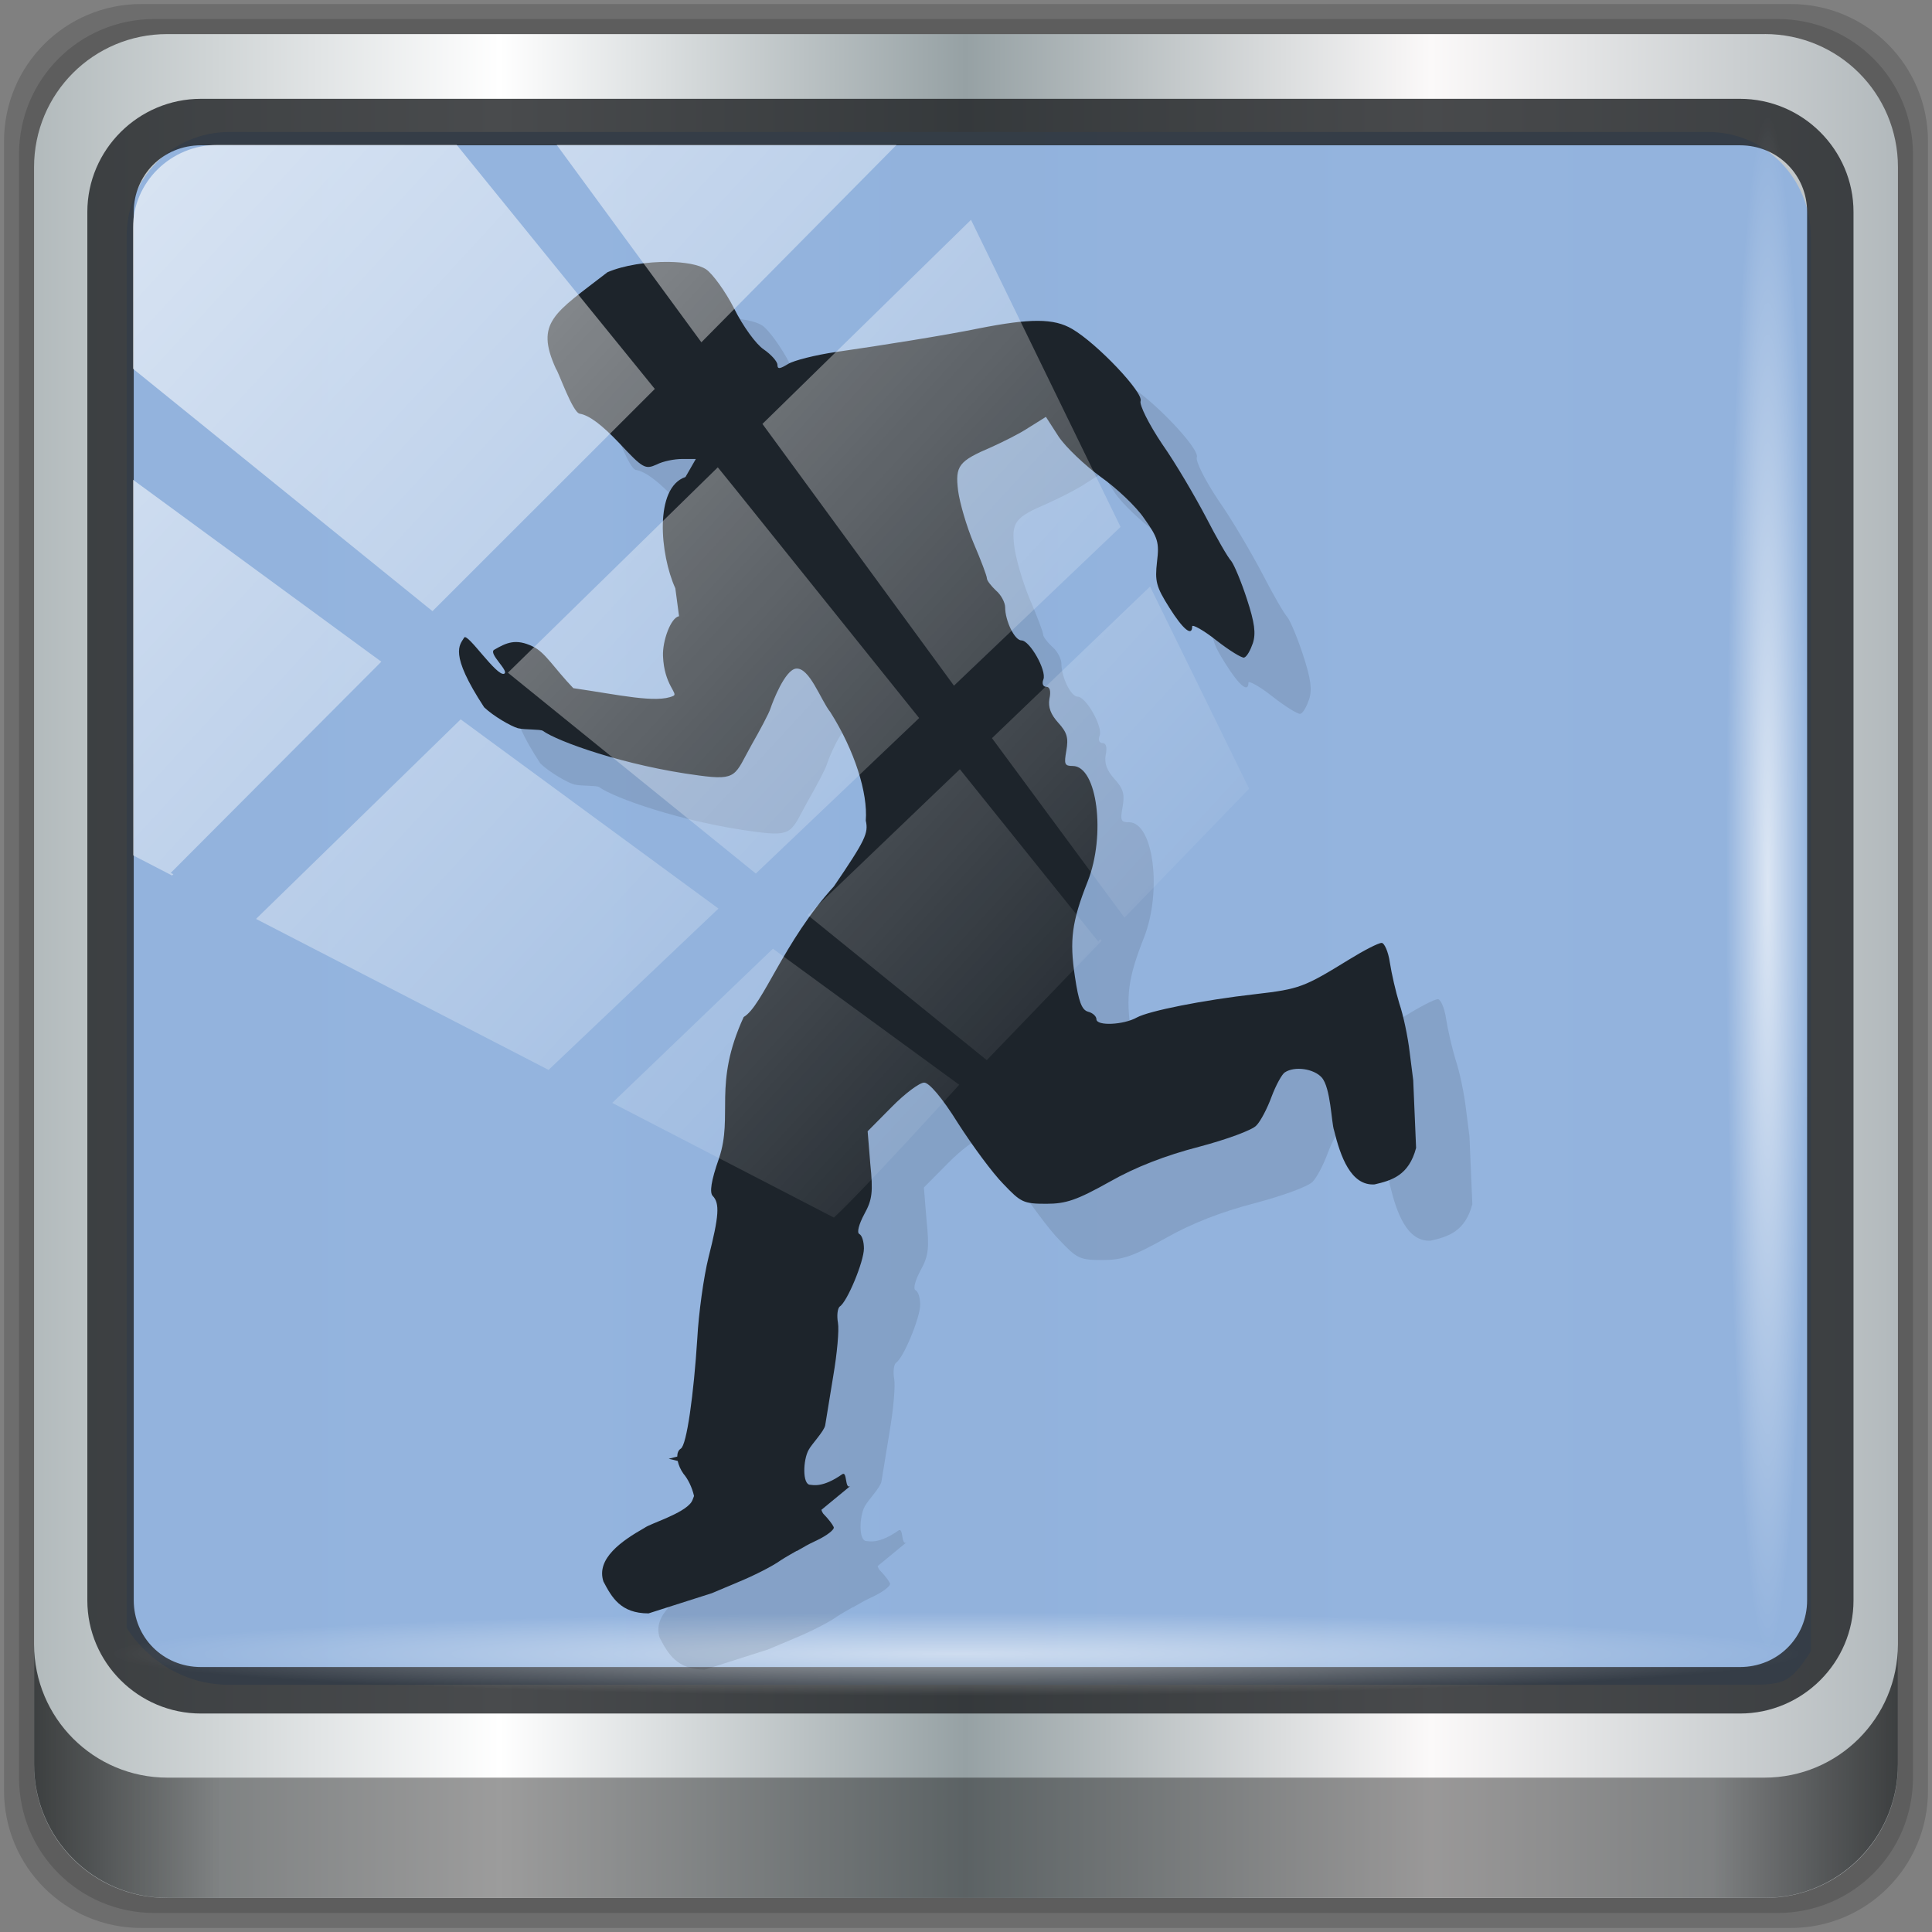 <?xml version="1.0" encoding="UTF-8" standalone="no"?>
<svg
   xmlns:dc="http://purl.org/dc/elements/1.1/"
   xmlns:cc="http://creativecommons.org/ns#"
   xmlns:rdf="http://www.w3.org/1999/02/22-rdf-syntax-ns#"
   xmlns:svg="http://www.w3.org/2000/svg"
   xmlns="http://www.w3.org/2000/svg"
   xmlns:xlink="http://www.w3.org/1999/xlink"
   xmlns:sodipodi="http://sodipodi.sourceforge.net/DTD/sodipodi-0.dtd"
   xmlns:inkscape="http://www.inkscape.org/namespaces/inkscape"
   viewBox="0 0 48 48"
   version="1.1"
   id="svg53"
   sodipodi:docname="steam_icon_202730.svg"
   inkscape:version="0.92.2 5c3e80d, 2017-08-06">
  <rect x="0" y="0" width="48" height="48" fill="#808080" stroke="none"/>
  <sodipodi:namedview
     pagecolor="#ffffff"
     bordercolor="#666666"
     borderopacity="1"
     objecttolerance="10"
     gridtolerance="10"
     guidetolerance="10"
     inkscape:pageopacity="0"
     inkscape:pageshadow="2"
     inkscape:window-width="1280"
     inkscape:window-height="943"
     id="namedview55"
     showgrid="false"
     inkscape:zoom="4.9166667"
     inkscape:cx="23.814915"
     inkscape:cy="22.372881"
     inkscape:window-x="0"
     inkscape:window-y="19"
     inkscape:window-maximized="1"
     inkscape:current-layer="svg53" />
  <defs
     id="defs17">
    <linearGradient
       id="linearGradient3764"
       x1="1"
       x2="47"
       gradientUnits="userSpaceOnUse"
       gradientTransform="rotate(-90,24,24)">
      <stop
         style="stop-color:#8daedb;stop-opacity:1"
         id="stop2" />
      <stop
         offset="1"
         style="stop-color:#9bb8e0;stop-opacity:1"
         id="stop4" />
    </linearGradient>
    <clipPath
       id="clipPath-647756417">
      <g
         transform="translate(0,-1004.362)"
         id="g9">
        <path
           d="m -24 13 c 0 1.105 -0.672 2 -1.5 2 -0.828 0 -1.5 -0.895 -1.5 -2 0 -1.105 0.672 -2 1.5 -2 0.828 0 1.5 0.895 1.5 2 z"
           transform="matrix(15.333,0,0,11.5,415,878.862)"
           style="fill:#1890d0"
           id="path7" />
      </g>
    </clipPath>
    <clipPath
       id="clipPath-660243047">
      <g
         transform="translate(0,-1004.362)"
         id="g14">
        <path
           d="m -24 13 c 0 1.105 -0.672 2 -1.5 2 -0.828 0 -1.5 -0.895 -1.5 -2 0 -1.105 0.672 -2 1.5 -2 0.828 0 1.5 0.895 1.5 2 z"
           transform="matrix(15.333,0,0,11.5,415,878.862)"
           style="fill:#1890d0"
           id="path12" />
      </g>
    </clipPath>
    <linearGradient
       inkscape:collect="always"
       xlink:href="#linearGradient6139-0"
       id="linearGradient4071"
       gradientUnits="userSpaceOnUse"
       gradientTransform="matrix(0.551,0,0,0.551,-2.461,-1.909)"
       x1="6"
       y1="47"
       x2="90"
       y2="47" />
    <linearGradient
       id="linearGradient6139-0">
      <stop
         id="stop6141-2"
         offset="0"
         style="stop-color:#b2babc;stop-opacity:1" />
      <stop
         style="stop-color:#ffffff;stop-opacity:1;"
         offset="0.25"
         id="stop6151-0" />
      <stop
         style="stop-color:#96a1a4;stop-opacity:1"
         offset="0.5"
         id="stop6147-1" />
      <stop
         id="stop6149-4"
         offset="0.75"
         style="stop-color:#fbf9f9;stop-opacity:1;" />
      <stop
         id="stop6143-4"
         offset="1"
         style="stop-color:#b2b9bc;stop-opacity:1" />
    </linearGradient>
    <linearGradient
       gradientTransform="matrix(0.498,0,0,0.498,0.1,0.1)"
       inkscape:collect="always"
       xlink:href="#linearGradient3832-0-6-1-1"
       id="linearGradient4129"
       x1="1.5"
       y1="88.172"
       x2="94.5"
       y2="88.172"
       gradientUnits="userSpaceOnUse" />
    <linearGradient
       id="linearGradient3832-0-6-1-1">
      <stop
         style="stop-color:#000000;stop-opacity:1;"
         offset="0"
         id="stop3834-6-3-7-1" />
      <stop
         id="stop3872-2-4"
         offset="0.1"
         style="stop-color:#000000;stop-opacity:0.588;" />
      <stop
         style="stop-color:#000000;stop-opacity:0.588;"
         offset="0.9"
         id="stop3844-6-2-7-6" />
      <stop
         style="stop-color:#000000;stop-opacity:1;"
         offset="1"
         id="stop3836-5-0-2-9" />
    </linearGradient>
    <radialGradient
       inkscape:collect="always"
       xlink:href="#linearGradient3737"
       id="radialGradient7462"
       gradientUnits="userSpaceOnUse"
       gradientTransform="matrix(0.486,0,0,0.024,16.979,40.016)"
       cx="13.948"
       cy="44.893"
       fx="13.948"
       fy="44.893"
       r="43.199" />
    <linearGradient
       id="linearGradient3737">
      <stop
         offset="0"
         style="stop-color:#ffffff;stop-opacity:1"
         id="stop3739" />
      <stop
         offset="1"
         style="stop-color:#ffffff;stop-opacity:0"
         id="stop3741" />
    </linearGradient>
    <radialGradient
       inkscape:collect="always"
       xlink:href="#linearGradient3737"
       id="radialGradient7464"
       gradientUnits="userSpaceOnUse"
       gradientTransform="matrix(0.442,0,0,0.024,15.807,-44.996)"
       cx="13.948"
       cy="44.893"
       fx="13.948"
       fy="44.893"
       r="43.199" />
    <linearGradient
       inkscape:collect="always"
       xlink:href="#linearGradient3737"
       id="linearGradient4767"
       gradientUnits="userSpaceOnUse"
       x1="2.771"
       y1="-28.642"
       x2="50.528"
       y2="14.514" />
    <clipPath
       id="clipPath4156-4-1"
       clipPathUnits="userSpaceOnUse">
      <path
         inkscape:connector-curvature="0"
         id="path4158-0-8"
         d="m 27.046,-55.695 -14.214,13.321 h 0.061 l 15.653,21.771 10.231,-10.546 C 38.562,-32.302 27.468,-54.819 27.046,-55.695 Z M 9.647,-39.383 -5.241,-25.321 15.988,-7.806 26.372,-18.383 Z m 31.491,12.951 -9.741,9.714 8.945,12.458 7.781,-7.555 z m -49.84,4.379 -13.754,12.982 26.283,13.846 0.061,-0.062 -0.123,-0.062 L 13.599,-5.401 -8.702,-22.053 Z m 38.015,7.401 -9.803,9.775 11.579,9.559 7.628,-7.401 -8.669,-11.009 z m 20.187,5.674 -7.383,7.216 6.188,8.542 5.82,-6.137 z m -32.195,6.322 -9.557,9.498 13.662,7.185 7.934,-7.678 z m 23.312,2.374 -7.107,6.938 8.363,6.907 5.361,-5.674 -0.061,-0.092 -0.092,0.123 -6.464,-8.203 z m -8.73,8.542 -7.505,7.339 10.354,5.458 c 1.397,-1.321 5.675,-6.123 5.851,-6.322 z"
         style="opacity:0.6;fill:#ffffff;fill-opacity:1;stroke:none" />
    </clipPath>
    <linearGradient
       id="ButtonShadow-16"
       gradientTransform="scale(1.006,0.994)"
       x1="45.448"
       y1="92.54"
       x2="45.448"
       y2="7.017"
       gradientUnits="userSpaceOnUse">
      <stop
         style="stop-color:#000000;stop-opacity:1;"
         offset="0"
         id="stop3750-6" />
      <stop
         style="stop-color:#000000;stop-opacity:0.588;"
         offset="1"
         id="stop3752-4" />
    </linearGradient>
    <clipPath
       clipPathUnits="userSpaceOnUse"
       id="clipPath4355-7">
      <rect
         style="fill:#ffffff;fill-opacity:1;fill-rule:nonzero;stroke:none"
         id="rect4357-5"
         width="84"
         height="80"
         x="6"
         y="6"
         rx="6"
         ry="6" />
    </clipPath>
    <clipPath
       clipPathUnits="userSpaceOnUse"
       id="clipPath4355-9">
      <rect
         style="fill:#ffffff;fill-opacity:1;fill-rule:nonzero;stroke:none"
         id="rect4357-1"
         width="84"
         height="80"
         x="6"
         y="6"
         rx="6"
         ry="6" />
    </clipPath>
    <clipPath
       clipPathUnits="userSpaceOnUse"
       id="clipPath4355-1">
      <rect
         style="fill:#ffffff;fill-opacity:1;fill-rule:nonzero;stroke:none"
         id="rect4357-9"
         width="84"
         height="80"
         x="6"
         y="6"
         rx="6"
         ry="6" />
    </clipPath>
    <clipPath
       clipPathUnits="userSpaceOnUse"
       id="clipPath3943-52-0">
      <path
         id="path3945-4-1"
         d="m 69.781,20.844 -5,3.438 c 5.587,5.537 9,13.328 9,21.812 0,8.434 -3.377,16.096 -8.906,21.625 l 5,3.438 C 76.078,64.576 80,55.844 80,46.094 c 2e-6,-9.797 -3.963,-18.66 -10.219,-25.25 z M 40,24.062 28.906,36.219 H 21.5 c -0.823,0 -1.5,0.677 -1.5,1.5 v 1 14.844 1 c 0,0.823 0.684,1.61 1.5,1.5 h 7.406 L 40,68 V 66 26.062 Z m 20.594,3.281 -5,3.438 L 55.5,30.875 c 3.938,3.89 6.406,9.25 6.406,15.219 0,5.921 -2.43,11.148 -6.312,15.031 l 0.094,0.094 5.094,3.438 c 4.475,-4.908 7.25,-11.402 7.25,-18.562 0,-7.231 -2.879,-13.831 -7.438,-18.75 z m -9.25,6.5 -5.219,3.625 c 2.222,2.218 3.719,5.24 3.719,8.625 0,3.337 -1.459,6.228 -3.625,8.438 l 5.219,3.625 c 2.822,-3.237 4.531,-7.434 4.531,-12.062 0,-4.673 -1.754,-9.001 -4.625,-12.25 z"
         style="color:#000000;display:inline;overflow:visible;visibility:visible;opacity:0.8;fill:#ff00ff;fill-opacity:1;fill-rule:nonzero;stroke:none;stroke-width:1;marker:none;enable-background:accumulate"
         inkscape:connector-curvature="0" />
    </clipPath>
    <clipPath
       id="clipPath-660243047-3">
      <g
         transform="translate(0,-1004.362)"
         id="g14-6">
        <path
           inkscape:connector-curvature="0"
           d="m -24,13 c 0,1.105 -0.672,2 -1.5,2 -0.828,0 -1.5,-0.895 -1.5,-2 0,-1.105 0.672,-2 1.5,-2 0.828,0 1.5,0.895 1.5,2 z"
           transform="matrix(15.333,0,0,11.5,415,878.862)"
           style="fill:#1890d0"
           id="path12-7" />
      </g>
    </clipPath>
  </defs>
  <g
     id="g37">
    <g
       style="clip-path:url(#clipPath-647756417)"
       clip-path="url(#clipPath-647756417)"
       id="g35">
      <g
         transform="translate(1,1)"
         id="g33">
        <g
           style="opacity:0.1"
           id="g31">
          <!-- color: #9bb8e0 -->
        </g>
      </g>
    </g>
  </g>
  <path
     style="display:inline;opacity:0.15;fill:#000000;fill-opacity:1;fill-rule:nonzero;stroke:none;stroke-width:0.498"
     d="M 44.486,0.1 H 3.514 c -1.892,0 -3.414,1.523 -3.414,3.414 v 40.971 C 0.1,46.377 1.623,47.9 3.514,47.9 H 44.486 C 46.377,47.9 47.9,46.377 47.9,44.486 V 3.514 c 0,-1.892 -1.523,-3.414 -3.414,-3.414 z"
     id="path3288"
     inkscape:connector-curvature="0" />
  <path
     inkscape:connector-curvature="0"
     id="path4085"
     d="M 44.166,0.473 H 3.834 c -1.862,0 -3.361,1.499 -3.361,3.361 V 44.166 c 0,1.862 1.499,3.361 3.361,3.361 H 44.166 c 1.862,0 3.361,-1.499 3.361,-3.361 V 3.834 c 0,-1.862 -1.499,-3.361 -3.361,-3.361 z"
     style="display:inline;opacity:0.15;fill:#000000;fill-opacity:1;fill-rule:nonzero;stroke:none;stroke-width:0.498" />
  <path
     style="display:inline;fill:url(#linearGradient4071);fill-opacity:1;fill-rule:nonzero;stroke:none;stroke-width:0.498"
     d="M 43.846,0.847 H 4.154 c -1.832,0 -3.308,1.475 -3.308,3.308 V 43.846 c 0,1.832 1.475,3.308 3.308,3.308 H 43.846 c 1.832,0 3.308,-1.475 3.308,-3.308 V 4.154 c 0,-1.832 -1.475,-3.308 -3.308,-3.308 z"
     id="rect4251-1"
     inkscape:connector-curvature="0" />
  <path
     style="display:inline;opacity:0.98;fill:#92b2dd;fill-opacity:1;fill-rule:nonzero;stroke:none;stroke-width:0.516"
     d="m 5.697,3.28 c -1.422,0 -2.551,1.153 -2.551,2.606 v 10.797 3.648 20.111 c 0.546,0.849 1.478,1.417 2.551,1.417 H 7.738 40.396 43.219 c 1.073,0 1.224,0.018 1.77,-0.831 V 20.33 16.682 5.886 c 0,-1.452 -1.129,-2.606 -2.551,-2.606 z"
     id="path3400-6"
     inkscape:connector-curvature="0"
     sodipodi:nodetypes="sscccsccscccsss" />
  <path
     inkscape:connector-curvature="0"
     id="path4989"
     d="m 4.992,2.455 c -1.552,0 -2.822,1.264 -2.822,2.811 V 39.761 c 0,1.547 1.27,2.811 2.822,2.811 H 43.228 c 1.552,0 2.822,-1.264 2.822,-2.811 V 5.266 c 0,-1.547 -1.27,-2.811 -2.822,-2.811 z m 0,1.155 H 43.228 c 0.94,0 1.669,0.737 1.669,1.656 V 39.761 c 0,0.919 -0.729,1.656 -1.669,1.656 H 4.992 c -0.94,0 -1.669,-0.737 -1.669,-1.656 V 5.266 c 0,-0.919 0.729,-1.656 1.669,-1.656 z"
     style="color:#000000;font-style:normal;font-variant:normal;font-weight:normal;font-stretch:normal;font-size:medium;line-height:normal;font-family:Sans;-inkscape-font-specification:Sans;text-indent:0;text-align:start;text-decoration:none;text-decoration-line:none;letter-spacing:normal;word-spacing:normal;text-transform:none;writing-mode:lr-tb;direction:ltr;baseline-shift:baseline;text-anchor:start;display:inline;overflow:visible;visibility:visible;fill:#1f2224;fill-opacity:0.809;stroke:none;stroke-width:1.183;marker:none;enable-background:accumulate" />
  <path
     inkscape:connector-curvature="0"
     style="display:inline;opacity:0.658;fill:url(#linearGradient4129);fill-opacity:1;fill-rule:nonzero;stroke:none;stroke-width:0.498"
     d="m 0.847,40.851 v 2.987 c 0,1.832 1.482,3.314 3.314,3.314 H 43.839 c 1.832,0 3.314,-1.482 3.314,-3.314 v -2.987 c 0,1.832 -1.482,3.314 -3.314,3.314 H 4.161 c -1.832,0 -3.314,-1.482 -3.314,-3.314 z"
     id="path4118" />
  <rect
     style="opacity:0.55;fill:url(#radialGradient7462);fill-opacity:1;stroke:none;stroke-width:0.498"
     id="rect4131"
     width="41.949"
     height="2.116"
     x="2.776"
     y="40.058"
     rx="0"
     ry="2.116" />
  <rect
     ry="2.116"
     rx="0"
     y="-44.955"
     x="2.868"
     height="2.116"
     width="38.215"
     id="rect4141"
     style="opacity:0.669;fill:url(#radialGradient7464);fill-opacity:1;stroke:none;stroke-width:0.498"
     transform="rotate(90)" />
  <g
     transform="matrix(1.399,0,0,1.399,57.593,45.774)"
     id="g996">
    <g
       transform="translate(-49.017,-40.068)"
       id="g47">
      <g
         id="g45"
         clip-path="url(#clipPath-660243047-3)">
        <!-- color: #9bb8e0 -->
        <g
           id="g43">
          <path
             inkscape:connector-curvature="0"
             id="path39"
             style="fill:#000000;fill-opacity:0.098;fill-rule:nonzero;stroke:none"
             d="m 20.718,12.999 c -0.371,-0.004 -0.793,0.059 -1.082,0.184 -0.938,0.727 -1.293,0.883 -0.914,1.715 0.047,0.055 0.293,0.773 0.422,0.797 0.168,0.027 0.395,0.199 0.703,0.523 0.422,0.453 0.461,0.469 0.664,0.379 0.113,-0.059 0.316,-0.098 0.453,-0.098 h 0.242 l -0.184,0.32 c -0.559,0.188 -0.453,1.379 -0.18,1.977 l 0.066,0.496 c -0.145,0.02 -0.297,0.438 -0.285,0.707 0.02,0.516 0.277,0.664 0.184,0.707 -0.297,0.137 -0.969,-0.02 -1.777,-0.137 -0.344,-0.359 -0.496,-0.633 -0.715,-0.738 -0.309,-0.152 -0.477,-0.066 -0.688,0.055 -0.117,0.063 0.27,0.379 0.176,0.426 -0.129,0.063 -0.656,-0.738 -0.711,-0.641 -0.078,0.133 -0.277,0.273 0.355,1.238 0.168,0.16 0.477,0.336 0.598,0.371 0.129,0.031 0.402,0.016 0.445,0.047 0.25,0.184 1.453,0.621 2.773,0.793 0.688,0.094 0.633,-0.008 0.934,-0.547 0.137,-0.238 0.313,-0.566 0.336,-0.648 0.039,-0.117 0.254,-0.676 0.449,-0.703 0.242,-0.031 0.441,0.559 0.613,0.773 0.43,0.68 0.668,1.434 0.629,1.926 0.051,0.223 -0.008,0.348 -0.566,1.168 -0.895,0.98 -1.266,2.125 -1.602,2.32 -0.551,1.199 -0.18,1.742 -0.438,2.508 -0.145,0.41 -0.168,0.609 -0.113,0.668 0.129,0.133 0.113,0.355 -0.074,1.094 -0.086,0.344 -0.176,1 -0.199,1.438 -0.063,0.992 -0.188,1.895 -0.293,1.957 -0.043,0.027 -0.063,0.078 -0.063,0.141 l -0.152,0.039 c 0.059,0.012 0.113,0.027 0.16,0.039 0.016,0.074 0.051,0.156 0.102,0.227 0.078,0.09 0.152,0.238 0.188,0.395 -0.02,0.051 -0.027,0.078 -0.047,0.109 -0.141,0.207 -0.73,0.379 -0.832,0.457 -0.406,0.23 -0.863,0.547 -0.73,0.953 C 19.713,36.715 19.87,37 20.366,37 l 1.125,-0.359 0.453,-0.191 c 0.25,-0.102 0.602,-0.273 0.773,-0.395 0.078,-0.051 0.18,-0.109 0.277,-0.164 0,0 0.008,0 0.008,0 0.031,-0.02 0.063,-0.035 0.09,-0.051 0.098,-0.059 0.191,-0.105 0.27,-0.141 0.172,-0.082 0.309,-0.188 0.293,-0.23 0,0 -0.004,-0.004 -0.004,-0.004 0.004,0 0.008,0 0.008,0 0,0 -0.004,0 -0.008,-0.004 -0.016,-0.039 -0.086,-0.133 -0.184,-0.234 -0.016,-0.023 -0.023,-0.039 -0.031,-0.066 l 0.512,-0.422 c -0.098,0.066 -0.051,-0.27 -0.141,-0.211 -0.355,0.25 -0.531,0.188 -0.57,0.188 -0.141,0 -0.129,-0.441 -0.027,-0.621 0.051,-0.098 0.273,-0.328 0.293,-0.434 0.016,-0.09 0.082,-0.496 0.145,-0.887 0.066,-0.387 0.105,-0.809 0.082,-0.934 -0.023,-0.129 -0.008,-0.254 0.031,-0.289 0.133,-0.082 0.43,-0.801 0.43,-1.031 0,-0.117 -0.031,-0.23 -0.082,-0.258 -0.047,-0.023 -0.008,-0.172 0.09,-0.355 0.141,-0.254 0.156,-0.395 0.105,-0.891 l -0.047,-0.578 0.426,-0.43 c 0.238,-0.242 0.496,-0.434 0.578,-0.434 0.086,0 0.313,0.258 0.602,0.723 0.258,0.402 0.613,0.883 0.801,1.074 0.313,0.328 0.355,0.355 0.766,0.355 0.352,0 0.543,-0.066 1.125,-0.391 0.453,-0.258 0.984,-0.465 1.586,-0.621 0.488,-0.129 0.949,-0.297 1.02,-0.379 0.074,-0.074 0.195,-0.305 0.27,-0.512 0.078,-0.207 0.184,-0.398 0.234,-0.43 0.176,-0.117 0.516,-0.066 0.656,0.09 0.16,0.18 0.172,0.805 0.219,0.938 0.113,0.461 0.297,0.988 0.719,0.961 0.301,-0.07 0.609,-0.156 0.738,-0.648 l -0.051,-1.203 -0.063,-0.496 c -0.031,-0.27 -0.113,-0.66 -0.184,-0.867 -0.063,-0.207 -0.137,-0.527 -0.168,-0.727 -0.027,-0.191 -0.098,-0.348 -0.145,-0.348 -0.059,0 -0.316,0.133 -0.582,0.297 -0.793,0.488 -0.875,0.523 -1.66,0.613 -0.93,0.105 -1.887,0.297 -2.105,0.414 -0.234,0.133 -0.719,0.156 -0.719,0.031 0,-0.051 -0.066,-0.113 -0.148,-0.133 -0.113,-0.031 -0.168,-0.18 -0.234,-0.625 -0.098,-0.645 -0.055,-0.977 0.227,-1.688 0.324,-0.82 0.172,-2.051 -0.266,-2.051 -0.145,0 -0.156,-0.031 -0.113,-0.273 0.039,-0.223 0.016,-0.32 -0.145,-0.496 -0.133,-0.148 -0.18,-0.273 -0.156,-0.422 0.031,-0.141 0.008,-0.215 -0.055,-0.215 -0.059,0 -0.082,-0.059 -0.051,-0.133 0.059,-0.156 -0.242,-0.691 -0.391,-0.691 -0.121,0 -0.289,-0.348 -0.289,-0.59 0,-0.082 -0.074,-0.223 -0.164,-0.297 -0.086,-0.082 -0.16,-0.176 -0.16,-0.215 0,-0.043 -0.105,-0.32 -0.234,-0.621 -0.129,-0.305 -0.25,-0.727 -0.277,-0.934 -0.055,-0.445 0.008,-0.527 0.594,-0.777 0.199,-0.09 0.5,-0.238 0.664,-0.348 l 0.301,-0.188 0.227,0.352 c 0.129,0.191 0.461,0.504 0.742,0.711 0.277,0.195 0.633,0.527 0.777,0.742 0.242,0.34 0.27,0.422 0.227,0.77 -0.039,0.344 -0.016,0.441 0.219,0.813 0.246,0.391 0.406,0.52 0.406,0.332 0,-0.039 0.195,0.063 0.43,0.25 0.23,0.18 0.453,0.316 0.492,0.305 0.051,-0.016 0.113,-0.133 0.156,-0.258 0.055,-0.172 0.031,-0.363 -0.105,-0.777 -0.098,-0.305 -0.227,-0.609 -0.277,-0.676 -0.063,-0.066 -0.266,-0.422 -0.453,-0.785 -0.191,-0.363 -0.535,-0.953 -0.777,-1.297 -0.238,-0.355 -0.406,-0.695 -0.383,-0.762 0.059,-0.148 -0.777,-1.027 -1.215,-1.281 -0.324,-0.191 -0.742,-0.191 -1.668,-0.008 -0.566,0.117 -1.746,0.305 -2.508,0.414 -0.387,0.055 -0.773,0.156 -0.867,0.215 -0.148,0.09 -0.191,0.098 -0.191,0.016 0,-0.059 -0.113,-0.184 -0.242,-0.273 -0.137,-0.09 -0.371,-0.414 -0.527,-0.727 -0.156,-0.309 -0.387,-0.621 -0.496,-0.695 -0.129,-0.086 -0.383,-0.129 -0.668,-0.133 m 0.004,0" />
          <path
             inkscape:connector-curvature="0"
             id="path41"
             style="fill:#1d242b;fill-opacity:1;fill-rule:nonzero;stroke:none"
             d="m 19.719,12 c -0.371,-0.004 -0.793,0.059 -1.082,0.184 -0.938,0.727 -1.293,0.883 -0.914,1.715 0.047,0.055 0.293,0.773 0.422,0.797 0.168,0.027 0.395,0.199 0.703,0.523 0.422,0.453 0.461,0.469 0.664,0.379 0.113,-0.059 0.316,-0.098 0.453,-0.098 h 0.242 l -0.184,0.32 c -0.559,0.188 -0.453,1.379 -0.18,1.977 l 0.066,0.496 c -0.145,0.02 -0.297,0.438 -0.285,0.707 0.02,0.516 0.277,0.664 0.184,0.707 -0.297,0.137 -0.969,-0.02 -1.777,-0.137 -0.344,-0.359 -0.496,-0.633 -0.715,-0.738 -0.309,-0.152 -0.477,-0.066 -0.688,0.055 -0.117,0.063 0.27,0.379 0.176,0.426 -0.129,0.063 -0.656,-0.738 -0.711,-0.641 -0.078,0.133 -0.277,0.273 0.355,1.238 0.168,0.16 0.477,0.336 0.598,0.371 0.129,0.031 0.402,0.016 0.445,0.047 0.25,0.184 1.453,0.621 2.773,0.793 0.688,0.094 0.633,-0.008 0.934,-0.547 0.137,-0.238 0.313,-0.566 0.336,-0.648 0.039,-0.117 0.254,-0.676 0.449,-0.703 0.242,-0.031 0.441,0.559 0.613,0.773 0.43,0.68 0.668,1.434 0.629,1.926 0.051,0.223 -0.008,0.348 -0.566,1.168 -0.895,0.98 -1.266,2.125 -1.602,2.32 -0.551,1.199 -0.18,1.742 -0.438,2.508 -0.145,0.41 -0.168,0.609 -0.113,0.668 0.129,0.133 0.113,0.355 -0.074,1.094 -0.086,0.344 -0.176,1 -0.199,1.438 -0.063,0.992 -0.188,1.895 -0.293,1.957 -0.043,0.027 -0.063,0.078 -0.063,0.141 l -0.152,0.039 c 0.059,0.012 0.113,0.027 0.16,0.039 0.016,0.074 0.051,0.156 0.102,0.227 0.078,0.09 0.152,0.238 0.188,0.395 -0.02,0.051 -0.027,0.078 -0.047,0.109 -0.141,0.207 -0.73,0.379 -0.832,0.457 -0.406,0.23 -0.863,0.547 -0.73,0.953 0.148,0.281 0.305,0.566 0.801,0.566 l 1.125,-0.359 0.453,-0.191 c 0.25,-0.102 0.602,-0.273 0.773,-0.395 0.078,-0.051 0.18,-0.109 0.277,-0.164 0,0 0.008,0 0.008,0 0.031,-0.02 0.063,-0.035 0.09,-0.051 0.098,-0.059 0.191,-0.105 0.27,-0.141 0.172,-0.082 0.309,-0.188 0.293,-0.23 0,0 -0.004,-0.004 -0.004,-0.004 0.004,0 0.008,0 0.008,0 0,0 -0.004,0 -0.008,-0.004 -0.016,-0.039 -0.086,-0.133 -0.184,-0.234 -0.016,-0.023 -0.023,-0.039 -0.031,-0.066 l 0.512,-0.422 c -0.098,0.066 -0.051,-0.27 -0.141,-0.211 -0.355,0.25 -0.531,0.188 -0.57,0.188 -0.141,0 -0.129,-0.441 -0.027,-0.621 0.051,-0.098 0.273,-0.328 0.293,-0.434 0.016,-0.09 0.082,-0.496 0.145,-0.887 0.066,-0.387 0.105,-0.809 0.082,-0.934 -0.023,-0.129 -0.008,-0.254 0.031,-0.289 0.133,-0.082 0.43,-0.801 0.43,-1.031 0,-0.117 -0.031,-0.23 -0.082,-0.258 -0.047,-0.023 -0.008,-0.172 0.09,-0.355 0.141,-0.254 0.156,-0.395 0.105,-0.891 l -0.047,-0.578 0.426,-0.43 c 0.238,-0.242 0.496,-0.434 0.578,-0.434 0.086,0 0.313,0.258 0.602,0.723 0.258,0.402 0.613,0.883 0.801,1.074 0.313,0.328 0.355,0.355 0.766,0.355 0.352,0 0.543,-0.066 1.125,-0.391 0.453,-0.258 0.984,-0.465 1.586,-0.621 0.488,-0.129 0.949,-0.297 1.02,-0.379 0.074,-0.074 0.195,-0.305 0.27,-0.512 0.078,-0.207 0.184,-0.398 0.234,-0.43 0.176,-0.117 0.516,-0.066 0.656,0.09 0.16,0.18 0.172,0.805 0.219,0.938 0.113,0.461 0.297,0.988 0.719,0.961 0.301,-0.07 0.609,-0.156 0.738,-0.648 l -0.051,-1.203 -0.063,-0.496 c -0.031,-0.27 -0.113,-0.66 -0.184,-0.867 -0.063,-0.207 -0.137,-0.527 -0.168,-0.727 -0.027,-0.191 -0.098,-0.348 -0.145,-0.348 -0.059,0 -0.316,0.133 -0.582,0.297 -0.793,0.488 -0.875,0.523 -1.66,0.613 -0.93,0.105 -1.887,0.297 -2.105,0.414 -0.234,0.133 -0.719,0.156 -0.719,0.031 0,-0.051 -0.066,-0.113 -0.148,-0.133 -0.113,-0.031 -0.168,-0.18 -0.234,-0.625 -0.098,-0.645 -0.055,-0.977 0.227,-1.688 0.324,-0.82 0.172,-2.051 -0.266,-2.051 -0.145,0 -0.156,-0.031 -0.113,-0.273 0.039,-0.223 0.016,-0.32 -0.145,-0.496 -0.133,-0.148 -0.18,-0.273 -0.156,-0.422 0.031,-0.141 0.008,-0.215 -0.055,-0.215 -0.059,0 -0.082,-0.059 -0.051,-0.133 0.059,-0.156 -0.242,-0.691 -0.391,-0.691 -0.121,0 -0.289,-0.348 -0.289,-0.59 0,-0.082 -0.074,-0.223 -0.164,-0.297 -0.086,-0.082 -0.16,-0.176 -0.16,-0.215 0,-0.043 -0.105,-0.32 -0.234,-0.621 -0.129,-0.305 -0.25,-0.727 -0.277,-0.934 -0.055,-0.445 0.008,-0.527 0.594,-0.777 0.199,-0.09 0.5,-0.238 0.664,-0.348 l 0.301,-0.188 0.227,0.352 c 0.129,0.191 0.461,0.504 0.742,0.711 0.277,0.195 0.633,0.527 0.777,0.742 0.242,0.34 0.27,0.422 0.227,0.77 -0.039,0.344 -0.016,0.441 0.219,0.813 0.246,0.391 0.406,0.52 0.406,0.332 0,-0.039 0.195,0.063 0.43,0.25 0.23,0.18 0.453,0.316 0.492,0.305 0.051,-0.016 0.113,-0.133 0.156,-0.258 0.055,-0.172 0.031,-0.363 -0.105,-0.777 C 29.897,17.687 29.768,17.383 29.718,17.316 29.655,17.25 29.452,16.894 29.265,16.531 29.074,16.168 28.73,15.578 28.488,15.234 28.25,14.879 28.082,14.539 28.105,14.472 28.164,14.324 27.328,13.445 26.89,13.191 26.566,13 26.148,13 25.222,13.183 c -0.566,0.117 -1.746,0.305 -2.508,0.414 -0.387,0.055 -0.773,0.156 -0.867,0.215 -0.148,0.09 -0.191,0.098 -0.191,0.016 0,-0.059 -0.113,-0.184 -0.242,-0.273 -0.137,-0.09 -0.371,-0.414 -0.527,-0.727 C 20.731,12.519 20.5,12.207 20.391,12.133 20.262,12.047 20.008,12.004 19.723,12 m 0.004,0" />
        </g>
      </g>
    </g>
  </g>
  <rect
     transform="matrix(0.532,0,0,0.522,2.239,19.259)"
     style="opacity:0.633;fill:url(#linearGradient4767);fill-opacity:1;stroke:none"
     id="rect4146"
     width="75.966"
     height="69.024"
     x="2"
     y="-30"
     rx="3.957"
     ry="3.957"
     clip-path="url(#clipPath4156-4-1)" />
</svg>
